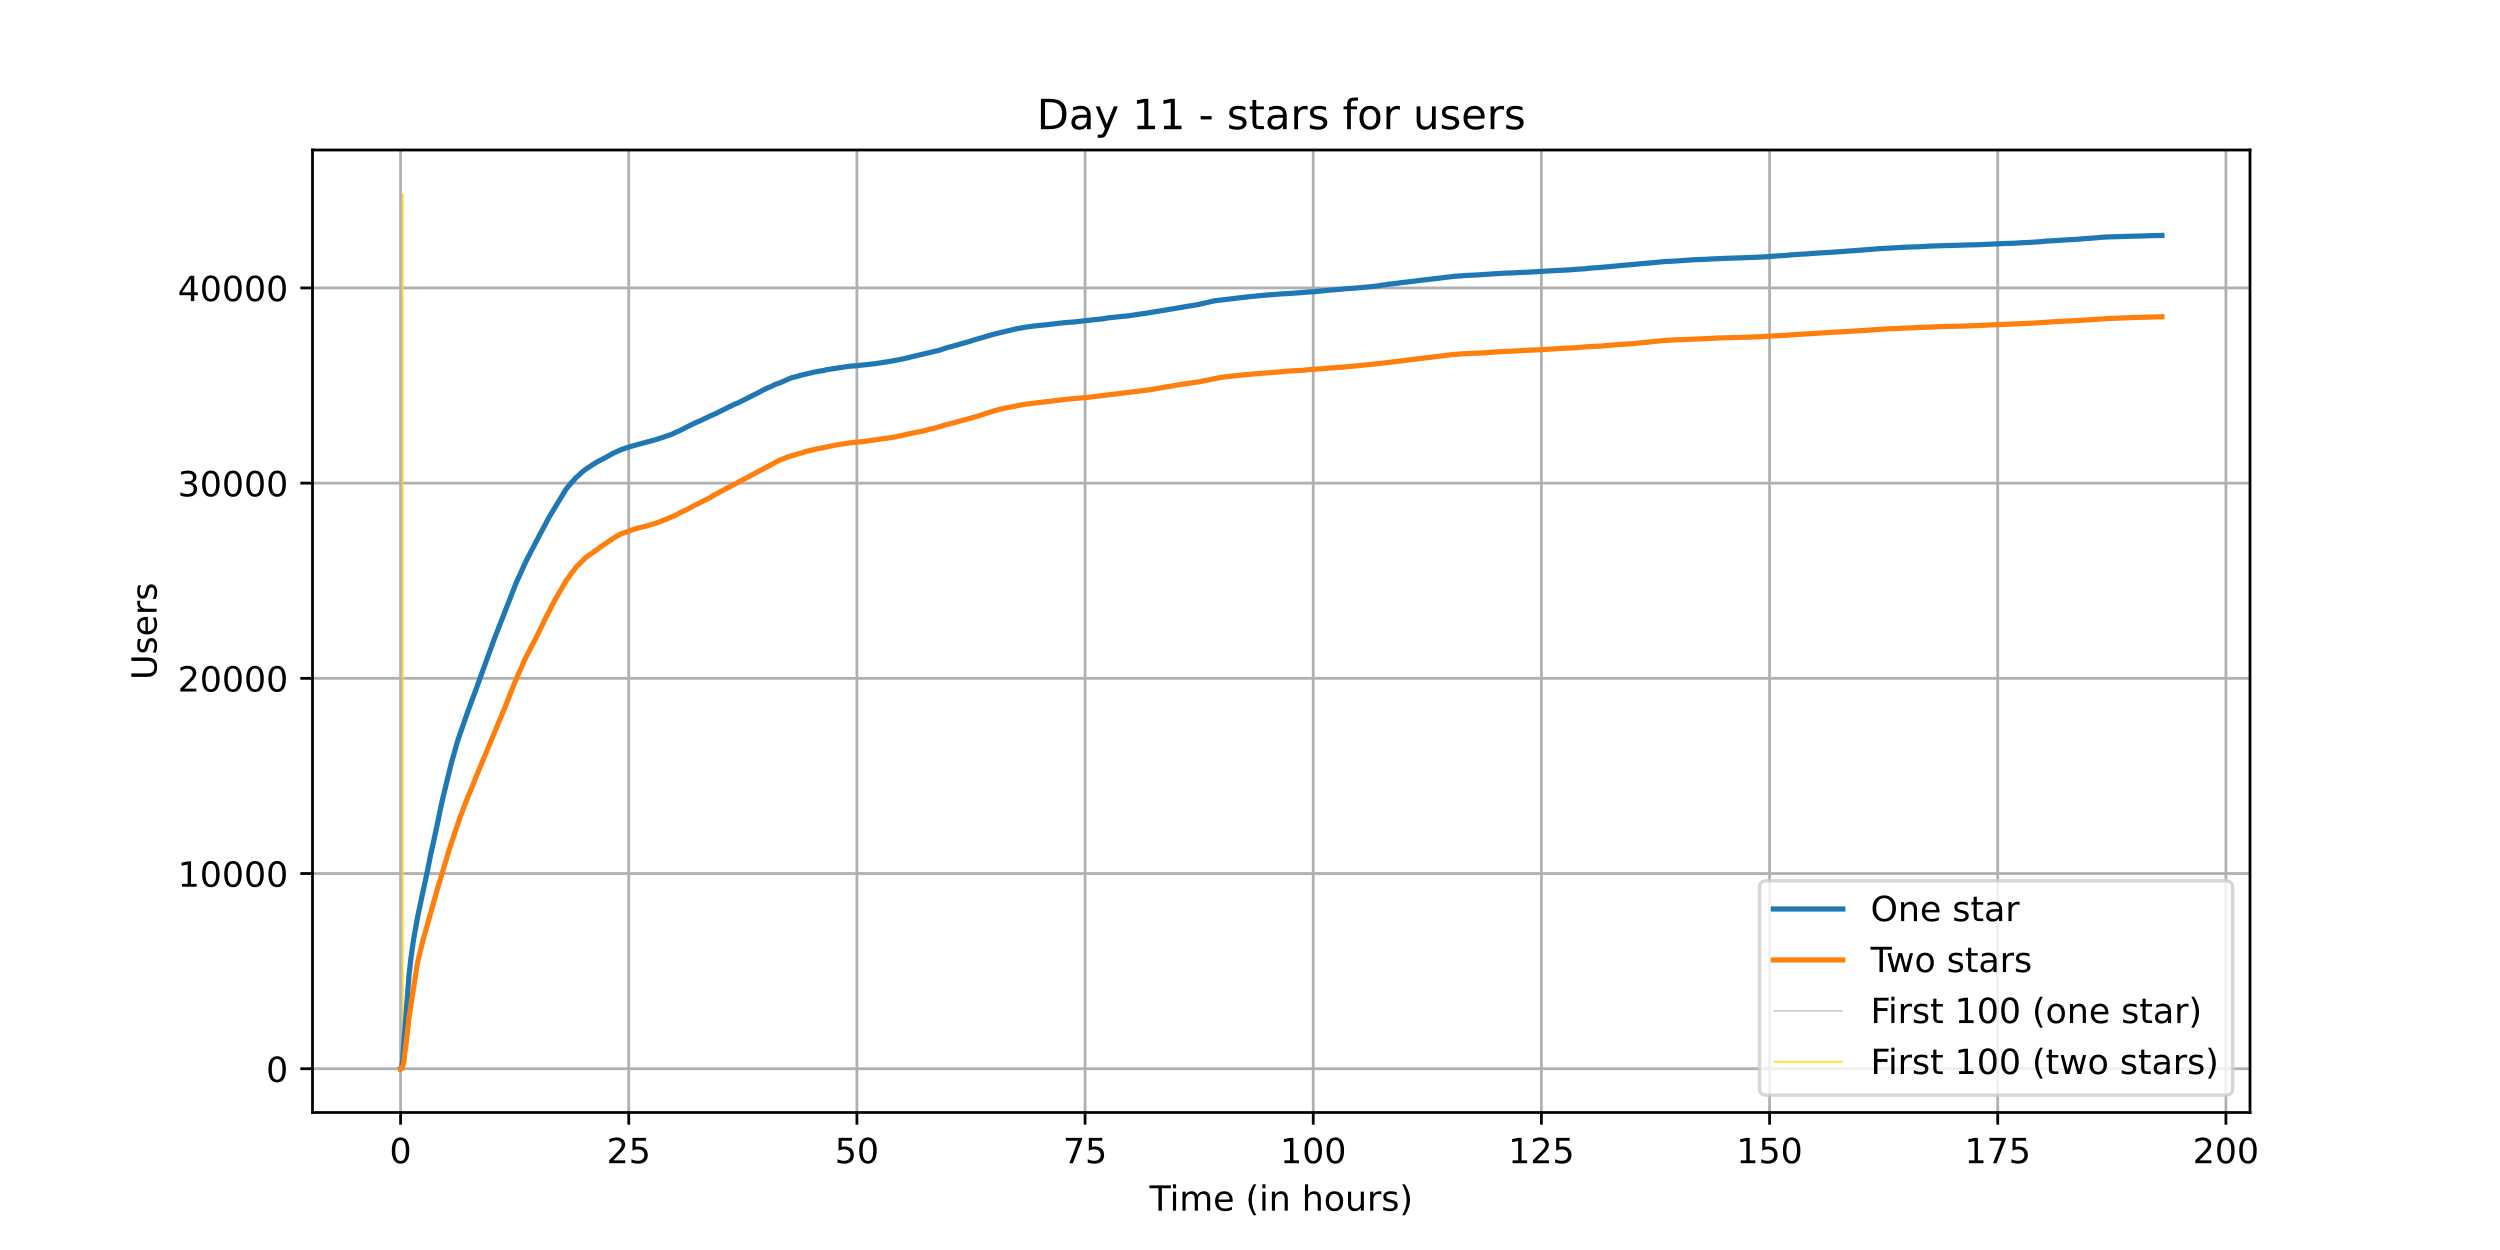<?xml version="1.0" encoding="utf-8" standalone="no"?>
<!DOCTYPE svg PUBLIC "-//W3C//DTD SVG 1.1//EN"
  "http://www.w3.org/Graphics/SVG/1.1/DTD/svg11.dtd">
<!-- Created with matplotlib (https://matplotlib.org/) -->
<svg height="360pt" version="1.1" viewBox="0 0 720 360" width="720pt" xmlns="http://www.w3.org/2000/svg" xmlns:xlink="http://www.w3.org/1999/xlink">
 <defs>
  <style type="text/css">*{stroke-linecap:butt;stroke-linejoin:round;}</style>
 </defs>
 <g id="figure_1">
  <g id="patch_1">
   <path d="M 0 360 
L 720 360 
L 720 0 
L 0 0 
z
" style="fill:#ffffff;"/>
  </g>
  <g id="axes_1">
   <g id="patch_2">
    <path d="M 90 320.4 
L 648 320.4 
L 648 43.2 
L 90 43.2 
z
" style="fill:#ffffff;"/>
   </g>
   <g id="matplotlib.axis_1">
    <g id="xtick_1">
     <g id="line2d_1">
      <path clip-path="url(#pd296652431)" d="M 115.364 320.4 
L 115.364 43.2 
" style="fill:none;stroke:#b0b0b0;stroke-linecap:square;stroke-width:0.8;"/>
     </g>
     <g id="line2d_2">
      <defs>
       <path d="M 0 0 
L 0 3.5 
" id="m5ade5c4638" style="stroke:#000000;stroke-width:0.8;"/>
      </defs>
      <g>
       <use style="stroke:#000000;stroke-width:0.8;" x="115.364" xlink:href="#m5ade5c4638" y="320.4"/>
      </g>
     </g>
     <g id="text_1">
      <!-- 0 -->
      <g transform="translate(112.182 334.998)scale(0.1 -0.1)">
       <defs>
        <path d="M 31.781 66.406 
Q 24.172 66.406 20.328 58.906 
Q 16.5 51.422 16.5 36.375 
Q 16.5 21.391 20.328 13.891 
Q 24.172 6.391 31.781 6.391 
Q 39.453 6.391 43.281 13.891 
Q 47.125 21.391 47.125 36.375 
Q 47.125 51.422 43.281 58.906 
Q 39.453 66.406 31.781 66.406 
z
M 31.781 74.219 
Q 44.047 74.219 50.516 64.516 
Q 56.984 54.828 56.984 36.375 
Q 56.984 17.969 50.516 8.266 
Q 44.047 -1.422 31.781 -1.422 
Q 19.531 -1.422 13.062 8.266 
Q 6.594 17.969 6.594 36.375 
Q 6.594 54.828 13.062 64.516 
Q 19.531 74.219 31.781 74.219 
z
" id="DejaVuSans-48"/>
       </defs>
       <use xlink:href="#DejaVuSans-48"/>
      </g>
     </g>
    </g>
    <g id="xtick_2">
     <g id="line2d_3">
      <path clip-path="url(#pd296652431)" d="M 181.076 320.4 
L 181.076 43.2 
" style="fill:none;stroke:#b0b0b0;stroke-linecap:square;stroke-width:0.8;"/>
     </g>
     <g id="line2d_4">
      <g>
       <use style="stroke:#000000;stroke-width:0.8;" x="181.076" xlink:href="#m5ade5c4638" y="320.4"/>
      </g>
     </g>
     <g id="text_2">
      <!-- 25 -->
      <g transform="translate(174.713 334.998)scale(0.1 -0.1)">
       <defs>
        <path d="M 19.188 8.297 
L 53.609 8.297 
L 53.609 0 
L 7.328 0 
L 7.328 8.297 
Q 12.938 14.109 22.625 23.891 
Q 32.328 33.688 34.812 36.531 
Q 39.547 41.844 41.422 45.531 
Q 43.312 49.219 43.312 52.781 
Q 43.312 58.594 39.234 62.25 
Q 35.156 65.922 28.609 65.922 
Q 23.969 65.922 18.812 64.312 
Q 13.672 62.703 7.812 59.422 
L 7.812 69.391 
Q 13.766 71.781 18.938 73 
Q 24.125 74.219 28.422 74.219 
Q 39.75 74.219 46.484 68.547 
Q 53.219 62.891 53.219 53.422 
Q 53.219 48.922 51.531 44.891 
Q 49.859 40.875 45.406 35.406 
Q 44.188 33.984 37.641 27.219 
Q 31.109 20.453 19.188 8.297 
z
" id="DejaVuSans-50"/>
        <path d="M 10.797 72.906 
L 49.516 72.906 
L 49.516 64.594 
L 19.828 64.594 
L 19.828 46.734 
Q 21.969 47.469 24.109 47.828 
Q 26.266 48.188 28.422 48.188 
Q 40.625 48.188 47.75 41.5 
Q 54.891 34.812 54.891 23.391 
Q 54.891 11.625 47.562 5.094 
Q 40.234 -1.422 26.906 -1.422 
Q 22.312 -1.422 17.547 -0.641 
Q 12.797 0.141 7.719 1.703 
L 7.719 11.625 
Q 12.109 9.234 16.797 8.062 
Q 21.484 6.891 26.703 6.891 
Q 35.156 6.891 40.078 11.328 
Q 45.016 15.766 45.016 23.391 
Q 45.016 31 40.078 35.438 
Q 35.156 39.891 26.703 39.891 
Q 22.75 39.891 18.812 39.016 
Q 14.891 38.141 10.797 36.281 
z
" id="DejaVuSans-53"/>
       </defs>
       <use xlink:href="#DejaVuSans-50"/>
       <use x="63.623" xlink:href="#DejaVuSans-53"/>
      </g>
     </g>
    </g>
    <g id="xtick_3">
     <g id="line2d_5">
      <path clip-path="url(#pd296652431)" d="M 246.788 320.4 
L 246.788 43.2 
" style="fill:none;stroke:#b0b0b0;stroke-linecap:square;stroke-width:0.8;"/>
     </g>
     <g id="line2d_6">
      <g>
       <use style="stroke:#000000;stroke-width:0.8;" x="246.788" xlink:href="#m5ade5c4638" y="320.4"/>
      </g>
     </g>
     <g id="text_3">
      <!-- 50 -->
      <g transform="translate(240.425 334.998)scale(0.1 -0.1)">
       <use xlink:href="#DejaVuSans-53"/>
       <use x="63.623" xlink:href="#DejaVuSans-48"/>
      </g>
     </g>
    </g>
    <g id="xtick_4">
     <g id="line2d_7">
      <path clip-path="url(#pd296652431)" d="M 312.5 320.4 
L 312.5 43.2 
" style="fill:none;stroke:#b0b0b0;stroke-linecap:square;stroke-width:0.8;"/>
     </g>
     <g id="line2d_8">
      <g>
       <use style="stroke:#000000;stroke-width:0.8;" x="312.5" xlink:href="#m5ade5c4638" y="320.4"/>
      </g>
     </g>
     <g id="text_4">
      <!-- 75 -->
      <g transform="translate(306.137 334.998)scale(0.1 -0.1)">
       <defs>
        <path d="M 8.203 72.906 
L 55.078 72.906 
L 55.078 68.703 
L 28.609 0 
L 18.312 0 
L 43.219 64.594 
L 8.203 64.594 
z
" id="DejaVuSans-55"/>
       </defs>
       <use xlink:href="#DejaVuSans-55"/>
       <use x="63.623" xlink:href="#DejaVuSans-53"/>
      </g>
     </g>
    </g>
    <g id="xtick_5">
     <g id="line2d_9">
      <path clip-path="url(#pd296652431)" d="M 378.212 320.4 
L 378.212 43.2 
" style="fill:none;stroke:#b0b0b0;stroke-linecap:square;stroke-width:0.8;"/>
     </g>
     <g id="line2d_10">
      <g>
       <use style="stroke:#000000;stroke-width:0.8;" x="378.212" xlink:href="#m5ade5c4638" y="320.4"/>
      </g>
     </g>
     <g id="text_5">
      <!-- 100 -->
      <g transform="translate(368.668 334.998)scale(0.1 -0.1)">
       <defs>
        <path d="M 12.406 8.297 
L 28.516 8.297 
L 28.516 63.922 
L 10.984 60.406 
L 10.984 69.391 
L 28.422 72.906 
L 38.281 72.906 
L 38.281 8.297 
L 54.391 8.297 
L 54.391 0 
L 12.406 0 
z
" id="DejaVuSans-49"/>
       </defs>
       <use xlink:href="#DejaVuSans-49"/>
       <use x="63.623" xlink:href="#DejaVuSans-48"/>
       <use x="127.246" xlink:href="#DejaVuSans-48"/>
      </g>
     </g>
    </g>
    <g id="xtick_6">
     <g id="line2d_11">
      <path clip-path="url(#pd296652431)" d="M 443.924 320.4 
L 443.924 43.2 
" style="fill:none;stroke:#b0b0b0;stroke-linecap:square;stroke-width:0.8;"/>
     </g>
     <g id="line2d_12">
      <g>
       <use style="stroke:#000000;stroke-width:0.8;" x="443.924" xlink:href="#m5ade5c4638" y="320.4"/>
      </g>
     </g>
     <g id="text_6">
      <!-- 125 -->
      <g transform="translate(434.38 334.998)scale(0.1 -0.1)">
       <use xlink:href="#DejaVuSans-49"/>
       <use x="63.623" xlink:href="#DejaVuSans-50"/>
       <use x="127.246" xlink:href="#DejaVuSans-53"/>
      </g>
     </g>
    </g>
    <g id="xtick_7">
     <g id="line2d_13">
      <path clip-path="url(#pd296652431)" d="M 509.636 320.4 
L 509.636 43.2 
" style="fill:none;stroke:#b0b0b0;stroke-linecap:square;stroke-width:0.8;"/>
     </g>
     <g id="line2d_14">
      <g>
       <use style="stroke:#000000;stroke-width:0.8;" x="509.636" xlink:href="#m5ade5c4638" y="320.4"/>
      </g>
     </g>
     <g id="text_7">
      <!-- 150 -->
      <g transform="translate(500.093 334.998)scale(0.1 -0.1)">
       <use xlink:href="#DejaVuSans-49"/>
       <use x="63.623" xlink:href="#DejaVuSans-53"/>
       <use x="127.246" xlink:href="#DejaVuSans-48"/>
      </g>
     </g>
    </g>
    <g id="xtick_8">
     <g id="line2d_15">
      <path clip-path="url(#pd296652431)" d="M 575.348 320.4 
L 575.348 43.2 
" style="fill:none;stroke:#b0b0b0;stroke-linecap:square;stroke-width:0.8;"/>
     </g>
     <g id="line2d_16">
      <g>
       <use style="stroke:#000000;stroke-width:0.8;" x="575.348" xlink:href="#m5ade5c4638" y="320.4"/>
      </g>
     </g>
     <g id="text_8">
      <!-- 175 -->
      <g transform="translate(565.805 334.998)scale(0.1 -0.1)">
       <use xlink:href="#DejaVuSans-49"/>
       <use x="63.623" xlink:href="#DejaVuSans-55"/>
       <use x="127.246" xlink:href="#DejaVuSans-53"/>
      </g>
     </g>
    </g>
    <g id="xtick_9">
     <g id="line2d_17">
      <path clip-path="url(#pd296652431)" d="M 641.061 320.4 
L 641.061 43.2 
" style="fill:none;stroke:#b0b0b0;stroke-linecap:square;stroke-width:0.8;"/>
     </g>
     <g id="line2d_18">
      <g>
       <use style="stroke:#000000;stroke-width:0.8;" x="641.061" xlink:href="#m5ade5c4638" y="320.4"/>
      </g>
     </g>
     <g id="text_9">
      <!-- 200 -->
      <g transform="translate(631.517 334.998)scale(0.1 -0.1)">
       <use xlink:href="#DejaVuSans-50"/>
       <use x="63.623" xlink:href="#DejaVuSans-48"/>
       <use x="127.246" xlink:href="#DejaVuSans-48"/>
      </g>
     </g>
    </g>
    <g id="text_10">
     <!-- Time (in hours) -->
     <g transform="translate(331.072 348.677)scale(0.1 -0.1)">
      <defs>
       <path d="M -0.297 72.906 
L 61.375 72.906 
L 61.375 64.594 
L 35.5 64.594 
L 35.5 0 
L 25.594 0 
L 25.594 64.594 
L -0.297 64.594 
z
" id="DejaVuSans-84"/>
       <path d="M 9.422 54.688 
L 18.406 54.688 
L 18.406 0 
L 9.422 0 
z
M 9.422 75.984 
L 18.406 75.984 
L 18.406 64.594 
L 9.422 64.594 
z
" id="DejaVuSans-105"/>
       <path d="M 52 44.188 
Q 55.375 50.25 60.062 53.125 
Q 64.75 56 71.094 56 
Q 79.641 56 84.281 50.016 
Q 88.922 44.047 88.922 33.016 
L 88.922 0 
L 79.891 0 
L 79.891 32.719 
Q 79.891 40.578 77.094 44.375 
Q 74.312 48.188 68.609 48.188 
Q 61.625 48.188 57.562 43.547 
Q 53.516 38.922 53.516 30.906 
L 53.516 0 
L 44.484 0 
L 44.484 32.719 
Q 44.484 40.625 41.703 44.406 
Q 38.922 48.188 33.109 48.188 
Q 26.219 48.188 22.156 43.531 
Q 18.109 38.875 18.109 30.906 
L 18.109 0 
L 9.078 0 
L 9.078 54.688 
L 18.109 54.688 
L 18.109 46.188 
Q 21.188 51.219 25.484 53.609 
Q 29.781 56 35.688 56 
Q 41.656 56 45.828 52.969 
Q 50 49.953 52 44.188 
z
" id="DejaVuSans-109"/>
       <path d="M 56.203 29.594 
L 56.203 25.203 
L 14.891 25.203 
Q 15.484 15.922 20.484 11.062 
Q 25.484 6.203 34.422 6.203 
Q 39.594 6.203 44.453 7.469 
Q 49.312 8.734 54.109 11.281 
L 54.109 2.781 
Q 49.266 0.734 44.188 -0.344 
Q 39.109 -1.422 33.891 -1.422 
Q 20.797 -1.422 13.156 6.188 
Q 5.516 13.812 5.516 26.812 
Q 5.516 40.234 12.766 48.109 
Q 20.016 56 32.328 56 
Q 43.359 56 49.781 48.891 
Q 56.203 41.797 56.203 29.594 
z
M 47.219 32.234 
Q 47.125 39.594 43.094 43.984 
Q 39.062 48.391 32.422 48.391 
Q 24.906 48.391 20.391 44.141 
Q 15.875 39.891 15.188 32.172 
z
" id="DejaVuSans-101"/>
       <path id="DejaVuSans-32"/>
       <path d="M 31 75.875 
Q 24.469 64.656 21.281 53.656 
Q 18.109 42.672 18.109 31.391 
Q 18.109 20.125 21.312 9.062 
Q 24.516 -2 31 -13.188 
L 23.188 -13.188 
Q 15.875 -1.703 12.234 9.375 
Q 8.594 20.453 8.594 31.391 
Q 8.594 42.281 12.203 53.312 
Q 15.828 64.359 23.188 75.875 
z
" id="DejaVuSans-40"/>
       <path d="M 54.891 33.016 
L 54.891 0 
L 45.906 0 
L 45.906 32.719 
Q 45.906 40.484 42.875 44.328 
Q 39.844 48.188 33.797 48.188 
Q 26.516 48.188 22.312 43.547 
Q 18.109 38.922 18.109 30.906 
L 18.109 0 
L 9.078 0 
L 9.078 54.688 
L 18.109 54.688 
L 18.109 46.188 
Q 21.344 51.125 25.703 53.562 
Q 30.078 56 35.797 56 
Q 45.219 56 50.047 50.172 
Q 54.891 44.344 54.891 33.016 
z
" id="DejaVuSans-110"/>
       <path d="M 54.891 33.016 
L 54.891 0 
L 45.906 0 
L 45.906 32.719 
Q 45.906 40.484 42.875 44.328 
Q 39.844 48.188 33.797 48.188 
Q 26.516 48.188 22.312 43.547 
Q 18.109 38.922 18.109 30.906 
L 18.109 0 
L 9.078 0 
L 9.078 75.984 
L 18.109 75.984 
L 18.109 46.188 
Q 21.344 51.125 25.703 53.562 
Q 30.078 56 35.797 56 
Q 45.219 56 50.047 50.172 
Q 54.891 44.344 54.891 33.016 
z
" id="DejaVuSans-104"/>
       <path d="M 30.609 48.391 
Q 23.391 48.391 19.188 42.75 
Q 14.984 37.109 14.984 27.297 
Q 14.984 17.484 19.156 11.844 
Q 23.344 6.203 30.609 6.203 
Q 37.797 6.203 41.984 11.859 
Q 46.188 17.531 46.188 27.297 
Q 46.188 37.016 41.984 42.703 
Q 37.797 48.391 30.609 48.391 
z
M 30.609 56 
Q 42.328 56 49.016 48.375 
Q 55.719 40.766 55.719 27.297 
Q 55.719 13.875 49.016 6.219 
Q 42.328 -1.422 30.609 -1.422 
Q 18.844 -1.422 12.172 6.219 
Q 5.516 13.875 5.516 27.297 
Q 5.516 40.766 12.172 48.375 
Q 18.844 56 30.609 56 
z
" id="DejaVuSans-111"/>
       <path d="M 8.5 21.578 
L 8.5 54.688 
L 17.484 54.688 
L 17.484 21.922 
Q 17.484 14.156 20.5 10.266 
Q 23.531 6.391 29.594 6.391 
Q 36.859 6.391 41.078 11.031 
Q 45.312 15.672 45.312 23.688 
L 45.312 54.688 
L 54.297 54.688 
L 54.297 0 
L 45.312 0 
L 45.312 8.406 
Q 42.047 3.422 37.719 1 
Q 33.406 -1.422 27.688 -1.422 
Q 18.266 -1.422 13.375 4.438 
Q 8.5 10.297 8.5 21.578 
z
M 31.109 56 
z
" id="DejaVuSans-117"/>
       <path d="M 41.109 46.297 
Q 39.594 47.172 37.812 47.578 
Q 36.031 48 33.891 48 
Q 26.266 48 22.188 43.047 
Q 18.109 38.094 18.109 28.812 
L 18.109 0 
L 9.078 0 
L 9.078 54.688 
L 18.109 54.688 
L 18.109 46.188 
Q 20.953 51.172 25.484 53.578 
Q 30.031 56 36.531 56 
Q 37.453 56 38.578 55.875 
Q 39.703 55.766 41.062 55.516 
z
" id="DejaVuSans-114"/>
       <path d="M 44.281 53.078 
L 44.281 44.578 
Q 40.484 46.531 36.375 47.5 
Q 32.281 48.484 27.875 48.484 
Q 21.188 48.484 17.844 46.438 
Q 14.5 44.391 14.5 40.281 
Q 14.5 37.156 16.891 35.375 
Q 19.281 33.594 26.516 31.984 
L 29.594 31.297 
Q 39.156 29.25 43.188 25.516 
Q 47.219 21.781 47.219 15.094 
Q 47.219 7.469 41.188 3.016 
Q 35.156 -1.422 24.609 -1.422 
Q 20.219 -1.422 15.453 -0.562 
Q 10.688 0.297 5.422 2 
L 5.422 11.281 
Q 10.406 8.688 15.234 7.391 
Q 20.062 6.109 24.812 6.109 
Q 31.156 6.109 34.562 8.281 
Q 37.984 10.453 37.984 14.406 
Q 37.984 18.062 35.516 20.016 
Q 33.062 21.969 24.703 23.781 
L 21.578 24.516 
Q 13.234 26.266 9.516 29.906 
Q 5.812 33.547 5.812 39.891 
Q 5.812 47.609 11.281 51.797 
Q 16.75 56 26.812 56 
Q 31.781 56 36.172 55.266 
Q 40.578 54.547 44.281 53.078 
z
" id="DejaVuSans-115"/>
       <path d="M 8.016 75.875 
L 15.828 75.875 
Q 23.141 64.359 26.781 53.312 
Q 30.422 42.281 30.422 31.391 
Q 30.422 20.453 26.781 9.375 
Q 23.141 -1.703 15.828 -13.188 
L 8.016 -13.188 
Q 14.5 -2 17.703 9.062 
Q 20.906 20.125 20.906 31.391 
Q 20.906 42.672 17.703 53.656 
Q 14.5 64.656 8.016 75.875 
z
" id="DejaVuSans-41"/>
      </defs>
      <use xlink:href="#DejaVuSans-84"/>
      <use x="57.959" xlink:href="#DejaVuSans-105"/>
      <use x="85.742" xlink:href="#DejaVuSans-109"/>
      <use x="183.154" xlink:href="#DejaVuSans-101"/>
      <use x="244.678" xlink:href="#DejaVuSans-32"/>
      <use x="276.465" xlink:href="#DejaVuSans-40"/>
      <use x="315.479" xlink:href="#DejaVuSans-105"/>
      <use x="343.262" xlink:href="#DejaVuSans-110"/>
      <use x="406.641" xlink:href="#DejaVuSans-32"/>
      <use x="438.428" xlink:href="#DejaVuSans-104"/>
      <use x="501.807" xlink:href="#DejaVuSans-111"/>
      <use x="562.988" xlink:href="#DejaVuSans-117"/>
      <use x="626.367" xlink:href="#DejaVuSans-114"/>
      <use x="667.48" xlink:href="#DejaVuSans-115"/>
      <use x="719.58" xlink:href="#DejaVuSans-41"/>
     </g>
    </g>
   </g>
   <g id="matplotlib.axis_2">
    <g id="ytick_1">
     <g id="line2d_19">
      <path clip-path="url(#pd296652431)" d="M 90 307.8 
L 648 307.8 
" style="fill:none;stroke:#b0b0b0;stroke-linecap:square;stroke-width:0.8;"/>
     </g>
     <g id="line2d_20">
      <defs>
       <path d="M 0 0 
L -3.5 0 
" id="me161cbf7fd" style="stroke:#000000;stroke-width:0.8;"/>
      </defs>
      <g>
       <use style="stroke:#000000;stroke-width:0.8;" x="90" xlink:href="#me161cbf7fd" y="307.8"/>
      </g>
     </g>
     <g id="text_11">
      <!-- 0 -->
      <g transform="translate(76.638 311.599)scale(0.1 -0.1)">
       <use xlink:href="#DejaVuSans-48"/>
      </g>
     </g>
    </g>
    <g id="ytick_2">
     <g id="line2d_21">
      <path clip-path="url(#pd296652431)" d="M 90 251.582 
L 648 251.582 
" style="fill:none;stroke:#b0b0b0;stroke-linecap:square;stroke-width:0.8;"/>
     </g>
     <g id="line2d_22">
      <g>
       <use style="stroke:#000000;stroke-width:0.8;" x="90" xlink:href="#me161cbf7fd" y="251.582"/>
      </g>
     </g>
     <g id="text_12">
      <!-- 10000 -->
      <g transform="translate(51.188 255.381)scale(0.1 -0.1)">
       <use xlink:href="#DejaVuSans-49"/>
       <use x="63.623" xlink:href="#DejaVuSans-48"/>
       <use x="127.246" xlink:href="#DejaVuSans-48"/>
       <use x="190.869" xlink:href="#DejaVuSans-48"/>
       <use x="254.492" xlink:href="#DejaVuSans-48"/>
      </g>
     </g>
    </g>
    <g id="ytick_3">
     <g id="line2d_23">
      <path clip-path="url(#pd296652431)" d="M 90 195.364 
L 648 195.364 
" style="fill:none;stroke:#b0b0b0;stroke-linecap:square;stroke-width:0.8;"/>
     </g>
     <g id="line2d_24">
      <g>
       <use style="stroke:#000000;stroke-width:0.8;" x="90" xlink:href="#me161cbf7fd" y="195.364"/>
      </g>
     </g>
     <g id="text_13">
      <!-- 20000 -->
      <g transform="translate(51.188 199.163)scale(0.1 -0.1)">
       <use xlink:href="#DejaVuSans-50"/>
       <use x="63.623" xlink:href="#DejaVuSans-48"/>
       <use x="127.246" xlink:href="#DejaVuSans-48"/>
       <use x="190.869" xlink:href="#DejaVuSans-48"/>
       <use x="254.492" xlink:href="#DejaVuSans-48"/>
      </g>
     </g>
    </g>
    <g id="ytick_4">
     <g id="line2d_25">
      <path clip-path="url(#pd296652431)" d="M 90 139.146 
L 648 139.146 
" style="fill:none;stroke:#b0b0b0;stroke-linecap:square;stroke-width:0.8;"/>
     </g>
     <g id="line2d_26">
      <g>
       <use style="stroke:#000000;stroke-width:0.8;" x="90" xlink:href="#me161cbf7fd" y="139.146"/>
      </g>
     </g>
     <g id="text_14">
      <!-- 30000 -->
      <g transform="translate(51.188 142.945)scale(0.1 -0.1)">
       <defs>
        <path d="M 40.578 39.312 
Q 47.656 37.797 51.625 33 
Q 55.609 28.219 55.609 21.188 
Q 55.609 10.406 48.188 4.484 
Q 40.766 -1.422 27.094 -1.422 
Q 22.516 -1.422 17.656 -0.516 
Q 12.797 0.391 7.625 2.203 
L 7.625 11.719 
Q 11.719 9.328 16.594 8.109 
Q 21.484 6.891 26.812 6.891 
Q 36.078 6.891 40.938 10.547 
Q 45.797 14.203 45.797 21.188 
Q 45.797 27.641 41.281 31.266 
Q 36.766 34.906 28.719 34.906 
L 20.219 34.906 
L 20.219 43.016 
L 29.109 43.016 
Q 36.375 43.016 40.234 45.922 
Q 44.094 48.828 44.094 54.297 
Q 44.094 59.906 40.109 62.906 
Q 36.141 65.922 28.719 65.922 
Q 24.656 65.922 20.016 65.031 
Q 15.375 64.156 9.812 62.312 
L 9.812 71.094 
Q 15.438 72.656 20.344 73.438 
Q 25.25 74.219 29.594 74.219 
Q 40.828 74.219 47.359 69.109 
Q 53.906 64.016 53.906 55.328 
Q 53.906 49.266 50.438 45.094 
Q 46.969 40.922 40.578 39.312 
z
" id="DejaVuSans-51"/>
       </defs>
       <use xlink:href="#DejaVuSans-51"/>
       <use x="63.623" xlink:href="#DejaVuSans-48"/>
       <use x="127.246" xlink:href="#DejaVuSans-48"/>
       <use x="190.869" xlink:href="#DejaVuSans-48"/>
       <use x="254.492" xlink:href="#DejaVuSans-48"/>
      </g>
     </g>
    </g>
    <g id="ytick_5">
     <g id="line2d_27">
      <path clip-path="url(#pd296652431)" d="M 90 82.928 
L 648 82.928 
" style="fill:none;stroke:#b0b0b0;stroke-linecap:square;stroke-width:0.8;"/>
     </g>
     <g id="line2d_28">
      <g>
       <use style="stroke:#000000;stroke-width:0.8;" x="90" xlink:href="#me161cbf7fd" y="82.928"/>
      </g>
     </g>
     <g id="text_15">
      <!-- 40000 -->
      <g transform="translate(51.188 86.727)scale(0.1 -0.1)">
       <defs>
        <path d="M 37.797 64.312 
L 12.891 25.391 
L 37.797 25.391 
z
M 35.203 72.906 
L 47.609 72.906 
L 47.609 25.391 
L 58.016 25.391 
L 58.016 17.188 
L 47.609 17.188 
L 47.609 0 
L 37.797 0 
L 37.797 17.188 
L 4.891 17.188 
L 4.891 26.703 
z
" id="DejaVuSans-52"/>
       </defs>
       <use xlink:href="#DejaVuSans-52"/>
       <use x="63.623" xlink:href="#DejaVuSans-48"/>
       <use x="127.246" xlink:href="#DejaVuSans-48"/>
       <use x="190.869" xlink:href="#DejaVuSans-48"/>
       <use x="254.492" xlink:href="#DejaVuSans-48"/>
      </g>
     </g>
    </g>
    <g id="text_16">
     <!-- Users -->
     <g transform="translate(45.108 195.801)rotate(-90)scale(0.1 -0.1)">
      <defs>
       <path d="M 8.688 72.906 
L 18.609 72.906 
L 18.609 28.609 
Q 18.609 16.891 22.844 11.734 
Q 27.094 6.594 36.625 6.594 
Q 46.094 6.594 50.344 11.734 
Q 54.594 16.891 54.594 28.609 
L 54.594 72.906 
L 64.5 72.906 
L 64.5 27.391 
Q 64.5 13.141 57.438 5.859 
Q 50.391 -1.422 36.625 -1.422 
Q 22.797 -1.422 15.734 5.859 
Q 8.688 13.141 8.688 27.391 
z
" id="DejaVuSans-85"/>
      </defs>
      <use xlink:href="#DejaVuSans-85"/>
      <use x="73.193" xlink:href="#DejaVuSans-115"/>
      <use x="125.293" xlink:href="#DejaVuSans-101"/>
      <use x="186.816" xlink:href="#DejaVuSans-114"/>
      <use x="227.93" xlink:href="#DejaVuSans-115"/>
     </g>
    </g>
   </g>
   <g id="LineCollection_1">
    <path clip-path="url(#pd296652431)" d="M 115.759 307.8 
L 115.759 55.8 
" style="fill:none;stroke:#c0c0c0;stroke-width:0.4;"/>
   </g>
   <g id="LineCollection_2">
    <path clip-path="url(#pd296652431)" d="M 116.02 307.8 
L 116.02 55.8 
" style="fill:none;stroke:#ffd700;stroke-width:0.4;"/>
   </g>
   <g id="line2d_29">
    <path clip-path="url(#pd296652431)" d="M 115.364 307.8 
L 115.586 307.699 
L 115.716 307.356 
L 115.976 305.147 
L 116.368 299.581 
L 117.8 280.832 
L 118.321 276.189 
L 119.103 270.589 
L 120.275 264.085 
L 120.927 260.993 
L 121.621 257.699 
L 122.967 251.47 
L 123.227 250.255 
L 124.009 246.202 
L 124.66 243.318 
L 126.311 235.672 
L 126.701 233.649 
L 127.526 229.893 
L 129.871 220.224 
L 130.088 219.437 
L 130.565 217.756 
L 131.65 213.888 
L 132.301 211.864 
L 133.517 208.457 
L 134.038 206.878 
L 135.914 201.689 
L 136.392 200.441 
L 137.088 198.563 
L 140.388 189.428 
L 141.951 185.138 
L 142.341 184.053 
L 148.766 167.592 
L 149.026 167.058 
L 151.501 161.611 
L 153.108 158.496 
L 155.626 153.673 
L 157.016 151.07 
L 157.32 150.491 
L 158.102 149.012 
L 163.01 140.9 
L 163.488 140.316 
L 164.877 138.68 
L 165.311 138.235 
L 165.789 137.628 
L 166.528 137.032 
L 167.397 136.184 
L 167.657 135.936 
L 168.569 135.233 
L 168.873 135.048 
L 169.568 134.548 
L 169.872 134.368 
L 170.393 134.03 
L 170.697 133.805 
L 171.088 133.575 
L 171.392 133.406 
L 171.956 133.024 
L 172.434 132.794 
L 173.346 132.338 
L 173.606 132.209 
L 176.515 130.579 
L 176.819 130.444 
L 178.903 129.488 
L 180.292 129.021 
L 181.942 128.493 
L 188.758 126.638 
L 189.279 126.486 
L 189.843 126.3 
L 190.451 126.098 
L 191.15 125.896 
L 191.454 125.749 
L 193.234 125.17 
L 193.581 125.035 
L 194.058 124.783 
L 194.363 124.642 
L 194.666 124.49 
L 195.144 124.316 
L 200.31 121.741 
L 200.614 121.64 
L 201.005 121.46 
L 201.265 121.359 
L 204.392 119.875 
L 206.389 118.998 
L 206.736 118.784 
L 207.214 118.554 
L 211.511 116.434 
L 212.38 116.102 
L 217.763 113.41 
L 217.937 113.32 
L 218.849 112.859 
L 219.456 112.505 
L 219.934 112.263 
L 220.411 112.038 
L 221.192 111.667 
L 221.887 111.391 
L 222.148 111.279 
L 222.842 110.897 
L 223.233 110.728 
L 224.536 110.284 
L 225.013 110.093 
L 225.317 109.952 
L 227.184 109.115 
L 228.096 108.76 
L 229.007 108.536 
L 229.876 108.316 
L 230.396 108.136 
L 234.694 107.124 
L 237.385 106.675 
L 237.95 106.5 
L 241.51 105.944 
L 244.249 105.533 
L 245.204 105.432 
L 245.769 105.393 
L 246.984 105.286 
L 252.15 104.724 
L 256.014 104.122 
L 256.361 104.066 
L 258.446 103.684 
L 260.4 103.29 
L 260.833 103.184 
L 261.745 102.964 
L 262.266 102.813 
L 263.569 102.537 
L 264.48 102.301 
L 269.041 101.222 
L 270.083 100.985 
L 270.56 100.851 
L 271.081 100.676 
L 272.991 100.052 
L 273.903 99.839 
L 274.38 99.709 
L 279.416 98.281 
L 280.198 98 
L 283.714 96.988 
L 284.019 96.876 
L 284.366 96.775 
L 285.538 96.437 
L 285.973 96.336 
L 286.971 96.055 
L 288.057 95.808 
L 293.093 94.605 
L 293.917 94.498 
L 294.352 94.397 
L 294.872 94.307 
L 295.914 94.144 
L 296.783 94.043 
L 297.868 93.874 
L 298.867 93.778 
L 299.301 93.722 
L 300.56 93.615 
L 307.028 92.879 
L 308.635 92.778 
L 309.243 92.733 
L 310.242 92.626 
L 316.362 91.934 
L 317.578 91.828 
L 319.098 91.552 
L 323.483 91.097 
L 324.612 90.996 
L 325.524 90.872 
L 330.999 90.062 
L 332.519 89.787 
L 336.037 89.236 
L 336.427 89.157 
L 339.51 88.646 
L 340.726 88.432 
L 341.16 88.348 
L 341.421 88.303 
L 345.068 87.718 
L 345.85 87.527 
L 349.715 86.644 
L 359.616 85.464 
L 360.702 85.357 
L 364.132 85.025 
L 365.565 84.918 
L 367.562 84.767 
L 368.779 84.66 
L 370.385 84.564 
L 372.295 84.457 
L 374.339 84.306 
L 375.557 84.204 
L 376.297 84.126 
L 378.471 84.019 
L 382.856 83.564 
L 384.419 83.457 
L 385.113 83.384 
L 386.33 83.288 
L 386.764 83.232 
L 387.806 83.125 
L 389.239 83.046 
L 390.627 82.945 
L 391.279 82.889 
L 394.492 82.585 
L 395.577 82.479 
L 395.968 82.434 
L 396.923 82.338 
L 397.705 82.152 
L 398.703 82.057 
L 399.224 81.967 
L 399.788 81.877 
L 400.135 81.821 
L 401.047 81.714 
L 401.698 81.652 
L 402.61 81.545 
L 403.565 81.405 
L 404.564 81.298 
L 418.984 79.555 
L 420.894 79.448 
L 421.676 79.358 
L 424.021 79.252 
L 425.454 79.179 
L 427.191 79.072 
L 427.755 79.038 
L 429.188 78.937 
L 429.839 78.881 
L 431.662 78.774 
L 433.312 78.673 
L 436.307 78.566 
L 437.827 78.481 
L 440.301 78.375 
L 441.865 78.285 
L 443.948 78.178 
L 444.513 78.138 
L 446.032 78.032 
L 447.638 77.936 
L 450.113 77.835 
L 450.547 77.779 
L 451.502 77.762 
L 452.763 77.655 
L 454.805 77.503 
L 456.454 77.402 
L 457.235 77.306 
L 458.19 77.205 
L 458.581 77.172 
L 460.275 77.065 
L 462.706 76.857 
L 463.966 76.75 
L 467.44 76.413 
L 468.614 76.306 
L 470.917 76.115 
L 471.915 76.008 
L 474.521 75.777 
L 475.911 75.671 
L 479.472 75.322 
L 481.947 75.215 
L 483.814 75.08 
L 485.551 74.973 
L 487.55 74.827 
L 490.154 74.72 
L 491.37 74.675 
L 493.063 74.569 
L 494.279 74.518 
L 496.754 74.411 
L 497.882 74.372 
L 501.054 74.265 
L 502.271 74.22 
L 505.268 74.113 
L 506.527 74.057 
L 508.654 73.95 
L 510.869 73.77 
L 512.301 73.669 
L 512.866 73.635 
L 514.689 73.529 
L 515.514 73.422 
L 517.12 73.315 
L 518.9 73.197 
L 520.681 73.096 
L 521.375 73.023 
L 523.069 72.916 
L 524.762 72.809 
L 526.672 72.702 
L 528.495 72.579 
L 529.841 72.477 
L 530.363 72.455 
L 532.535 72.281 
L 534.228 72.174 
L 534.924 72.101 
L 536.574 71.999 
L 537.312 71.921 
L 539.138 71.791 
L 540.354 71.685 
L 542.222 71.555 
L 544.437 71.449 
L 546.086 71.342 
L 547.996 71.235 
L 549.386 71.167 
L 552.641 71.061 
L 554.031 70.993 
L 555.681 70.892 
L 556.288 70.847 
L 557.243 70.83 
L 560.456 70.723 
L 561.367 70.712 
L 564.97 70.611 
L 565.535 70.577 
L 569.963 70.47 
L 571.266 70.409 
L 573.522 70.302 
L 574.74 70.257 
L 576.563 70.156 
L 577.04 70.144 
L 580.34 70.037 
L 582.12 69.914 
L 584.724 69.807 
L 585.332 69.756 
L 587.069 69.65 
L 587.677 69.599 
L 588.762 69.503 
L 589.239 69.43 
L 591.497 69.324 
L 593.191 69.217 
L 594.712 69.11 
L 595.32 69.065 
L 597.622 68.958 
L 599.968 68.761 
L 601.575 68.655 
L 603.964 68.458 
L 605.224 68.351 
L 605.876 68.295 
L 607.179 68.233 
L 610.913 68.126 
L 612.042 68.087 
L 616.297 67.98 
L 617.339 67.952 
L 620.074 67.845 
L 620.986 67.834 
L 622.636 67.8 
L 622.636 67.8 
" style="fill:none;stroke:#1f77b4;stroke-linecap:square;stroke-width:1.5;"/>
   </g>
   <g id="line2d_30">
    <path clip-path="url(#pd296652431)" d="M 115.364 307.8 
L 115.759 307.693 
L 115.976 307.249 
L 116.281 305.877 
L 117.106 299.322 
L 117.887 292.497 
L 120.232 277.296 
L 121.708 271.253 
L 124.617 260.847 
L 125.138 259.048 
L 126.093 255.596 
L 126.745 253.544 
L 129.349 244.757 
L 132.649 234.908 
L 132.866 234.441 
L 133.343 233.176 
L 133.691 232.243 
L 134.038 231.282 
L 135.567 227.577 
L 136.132 226.273 
L 137.044 223.867 
L 144.468 206.046 
L 144.686 205.478 
L 145.076 204.589 
L 146.726 200.457 
L 147.507 198.439 
L 148.115 196.944 
L 149.461 193.739 
L 150.025 192.587 
L 150.459 191.569 
L 150.937 190.361 
L 152.977 186.403 
L 153.195 185.903 
L 153.585 185.206 
L 154.367 183.71 
L 154.714 182.991 
L 156.495 179.359 
L 156.799 178.684 
L 158.319 175.727 
L 159.622 173.113 
L 159.97 172.551 
L 161.012 170.735 
L 161.229 170.353 
L 163.096 167.171 
L 163.314 166.856 
L 163.704 166.328 
L 163.878 166.114 
L 164.616 165.006 
L 164.79 164.843 
L 165.138 164.405 
L 165.441 164.051 
L 165.876 163.365 
L 168.743 160.526 
L 169.047 160.29 
L 171.783 158.406 
L 174.041 156.754 
L 174.258 156.647 
L 174.779 156.304 
L 174.996 156.152 
L 175.343 155.944 
L 175.777 155.601 
L 176.993 154.803 
L 177.427 154.522 
L 177.774 154.303 
L 178.642 153.864 
L 178.947 153.735 
L 182.636 152.402 
L 183.331 152.211 
L 184.416 151.902 
L 185.632 151.638 
L 188.844 150.693 
L 189.322 150.502 
L 190.581 150.069 
L 191.063 149.839 
L 191.584 149.659 
L 193.841 148.686 
L 194.189 148.54 
L 194.84 148.259 
L 195.665 147.748 
L 196.012 147.601 
L 196.447 147.388 
L 197.748 146.786 
L 198.052 146.612 
L 198.4 146.426 
L 198.79 146.224 
L 200.094 145.516 
L 200.658 145.274 
L 201.135 145.038 
L 201.309 144.931 
L 201.787 144.689 
L 202.655 144.24 
L 202.915 144.127 
L 203.175 143.992 
L 203.654 143.75 
L 204.131 143.52 
L 204.912 143.053 
L 205.304 142.789 
L 205.824 142.497 
L 206.128 142.362 
L 208.95 140.793 
L 209.385 140.591 
L 222.104 133.828 
L 223.537 133.03 
L 224.579 132.524 
L 224.926 132.378 
L 225.751 132.063 
L 226.229 131.877 
L 226.446 131.787 
L 226.793 131.607 
L 227.922 131.276 
L 228.79 131.051 
L 230.266 130.595 
L 231.091 130.376 
L 231.916 130.067 
L 235.866 129.145 
L 236.561 129.044 
L 237.081 128.954 
L 238.123 128.712 
L 240.468 128.212 
L 244.64 127.56 
L 245.378 127.475 
L 246.464 127.374 
L 247.071 127.324 
L 247.939 127.222 
L 248.591 127.166 
L 257.664 125.873 
L 261.268 125.058 
L 262.484 124.799 
L 262.874 124.709 
L 264.524 124.395 
L 264.914 124.316 
L 266.304 124.035 
L 267.736 123.602 
L 268.171 123.506 
L 268.693 123.411 
L 269.128 123.304 
L 272.297 122.365 
L 273.078 122.18 
L 280.892 120.06 
L 282.846 119.414 
L 283.194 119.341 
L 283.455 119.245 
L 283.932 119.048 
L 284.757 118.829 
L 286.493 118.267 
L 287.231 118.064 
L 287.535 117.975 
L 287.97 117.885 
L 288.317 117.789 
L 288.795 117.682 
L 290.184 117.395 
L 290.705 117.294 
L 291.313 117.193 
L 293.7 116.681 
L 294.439 116.592 
L 294.786 116.518 
L 295.35 116.417 
L 295.654 116.372 
L 307.115 114.984 
L 308.375 114.877 
L 309.113 114.798 
L 310.329 114.691 
L 312.542 114.511 
L 313.54 114.405 
L 330.392 112.353 
L 331.043 112.246 
L 334.213 111.723 
L 335.776 111.425 
L 336.644 111.318 
L 338.859 110.936 
L 339.249 110.852 
L 345.893 109.874 
L 346.718 109.665 
L 348.586 109.311 
L 349.281 109.154 
L 350.931 108.839 
L 351.496 108.732 
L 352.016 108.637 
L 352.408 108.592 
L 353.189 108.485 
L 358.053 107.968 
L 359.703 107.861 
L 360.572 107.748 
L 361.701 107.647 
L 362.352 107.585 
L 363.785 107.479 
L 365.869 107.316 
L 367.258 107.214 
L 367.911 107.158 
L 369.083 107.051 
L 369.778 106.978 
L 371.123 106.871 
L 372.816 106.759 
L 375.209 106.663 
L 375.644 106.607 
L 376.559 106.512 
L 377.037 106.444 
L 378.776 106.337 
L 379.209 106.287 
L 380.903 106.18 
L 381.597 106.107 
L 382.77 106 
L 384.332 105.905 
L 385.374 105.798 
L 386.807 105.725 
L 387.979 105.618 
L 391.756 105.241 
L 392.929 105.134 
L 396.619 104.763 
L 397.487 104.662 
L 398.225 104.583 
L 418.245 102.121 
L 419.722 102.031 
L 419.982 101.986 
L 421.589 101.885 
L 423.978 101.778 
L 424.586 101.733 
L 427.539 101.626 
L 427.972 101.576 
L 430.187 101.401 
L 431.923 101.295 
L 433.269 101.227 
L 435.7 101.12 
L 437.219 101.03 
L 439.259 100.924 
L 439.911 100.867 
L 440.996 100.839 
L 443.297 100.744 
L 443.645 100.716 
L 445.425 100.609 
L 445.815 100.575 
L 447.768 100.474 
L 448.377 100.429 
L 450.113 100.311 
L 452.763 100.204 
L 454.631 100.075 
L 455.673 99.974 
L 456.28 99.923 
L 458.017 99.822 
L 458.538 99.794 
L 460.665 99.692 
L 461.274 99.647 
L 462.272 99.552 
L 462.706 99.496 
L 464.574 99.361 
L 465.79 99.254 
L 467.093 99.192 
L 468.309 99.085 
L 468.831 99.063 
L 470.351 98.962 
L 470.743 98.922 
L 471.611 98.815 
L 474.521 98.551 
L 475.52 98.444 
L 476.388 98.332 
L 477.518 98.225 
L 479.949 98.017 
L 481.947 97.916 
L 482.512 97.882 
L 485.465 97.775 
L 486.768 97.719 
L 489.199 97.612 
L 490.502 97.556 
L 493.106 97.449 
L 494.799 97.343 
L 498.49 97.236 
L 499.49 97.213 
L 503.575 97.106 
L 504.877 97.045 
L 507.308 96.938 
L 508.741 96.865 
L 510.391 96.758 
L 511.737 96.696 
L 513.908 96.589 
L 515.688 96.471 
L 516.99 96.364 
L 518.467 96.28 
L 520.16 96.173 
L 520.681 96.145 
L 522.417 96.038 
L 524.241 95.915 
L 525.934 95.808 
L 526.325 95.774 
L 527.758 95.695 
L 529.754 95.589 
L 530.97 95.538 
L 532.448 95.431 
L 534.098 95.324 
L 536.01 95.217 
L 537.399 95.144 
L 538.875 95.038 
L 541.223 94.846 
L 543.177 94.74 
L 544.48 94.683 
L 547.041 94.577 
L 548.474 94.504 
L 550.905 94.397 
L 552.381 94.318 
L 555.767 94.222 
L 556.158 94.183 
L 559.023 94.076 
L 560.369 94.014 
L 565.448 93.908 
L 566.62 93.868 
L 569.312 93.761 
L 570.484 93.716 
L 572.871 93.61 
L 573.262 93.57 
L 576.129 93.463 
L 577.345 93.413 
L 580.166 93.306 
L 581.685 93.222 
L 584.594 93.115 
L 586.287 93.003 
L 588.241 92.896 
L 590.325 92.733 
L 591.931 92.626 
L 593.496 92.536 
L 596.102 92.429 
L 597.405 92.367 
L 599.012 92.26 
L 600.533 92.17 
L 602.487 92.064 
L 604.53 91.912 
L 606.18 91.811 
L 606.831 91.754 
L 609.003 91.648 
L 610.044 91.62 
L 612.563 91.513 
L 613.041 91.501 
L 614.343 91.445 
L 618.989 91.338 
L 620.291 91.282 
L 622.636 91.226 
L 622.636 91.226 
" style="fill:none;stroke:#ff7f0e;stroke-linecap:square;stroke-width:1.5;"/>
   </g>
   <g id="patch_3">
    <path d="M 90 320.4 
L 90 43.2 
" style="fill:none;stroke:#000000;stroke-linecap:square;stroke-linejoin:miter;stroke-width:0.8;"/>
   </g>
   <g id="patch_4">
    <path d="M 648 320.4 
L 648 43.2 
" style="fill:none;stroke:#000000;stroke-linecap:square;stroke-linejoin:miter;stroke-width:0.8;"/>
   </g>
   <g id="patch_5">
    <path d="M 90 320.4 
L 648 320.4 
" style="fill:none;stroke:#000000;stroke-linecap:square;stroke-linejoin:miter;stroke-width:0.8;"/>
   </g>
   <g id="patch_6">
    <path d="M 90 43.2 
L 648 43.2 
" style="fill:none;stroke:#000000;stroke-linecap:square;stroke-linejoin:miter;stroke-width:0.8;"/>
   </g>
   <g id="text_17">
    <!-- Day 11 - stars for users -->
    <g transform="translate(298.609 37.2)scale(0.12 -0.12)">
     <defs>
      <path d="M 19.672 64.797 
L 19.672 8.109 
L 31.594 8.109 
Q 46.688 8.109 53.688 14.938 
Q 60.688 21.781 60.688 36.531 
Q 60.688 51.172 53.688 57.984 
Q 46.688 64.797 31.594 64.797 
z
M 9.812 72.906 
L 30.078 72.906 
Q 51.266 72.906 61.172 64.094 
Q 71.094 55.281 71.094 36.531 
Q 71.094 17.672 61.125 8.828 
Q 51.172 0 30.078 0 
L 9.812 0 
z
" id="DejaVuSans-68"/>
      <path d="M 34.281 27.484 
Q 23.391 27.484 19.188 25 
Q 14.984 22.516 14.984 16.5 
Q 14.984 11.719 18.141 8.906 
Q 21.297 6.109 26.703 6.109 
Q 34.188 6.109 38.703 11.406 
Q 43.219 16.703 43.219 25.484 
L 43.219 27.484 
z
M 52.203 31.203 
L 52.203 0 
L 43.219 0 
L 43.219 8.297 
Q 40.141 3.328 35.547 0.953 
Q 30.953 -1.422 24.312 -1.422 
Q 15.922 -1.422 10.953 3.297 
Q 6 8.016 6 15.922 
Q 6 25.141 12.172 29.828 
Q 18.359 34.516 30.609 34.516 
L 43.219 34.516 
L 43.219 35.406 
Q 43.219 41.609 39.141 45 
Q 35.062 48.391 27.688 48.391 
Q 23 48.391 18.547 47.266 
Q 14.109 46.141 10.016 43.891 
L 10.016 52.203 
Q 14.938 54.109 19.578 55.047 
Q 24.219 56 28.609 56 
Q 40.484 56 46.344 49.844 
Q 52.203 43.703 52.203 31.203 
z
" id="DejaVuSans-97"/>
      <path d="M 32.172 -5.078 
Q 28.375 -14.844 24.75 -17.812 
Q 21.141 -20.797 15.094 -20.797 
L 7.906 -20.797 
L 7.906 -13.281 
L 13.188 -13.281 
Q 16.891 -13.281 18.938 -11.516 
Q 21 -9.766 23.484 -3.219 
L 25.094 0.875 
L 2.984 54.688 
L 12.5 54.688 
L 29.594 11.922 
L 46.688 54.688 
L 56.203 54.688 
z
" id="DejaVuSans-121"/>
      <path d="M 4.891 31.391 
L 31.203 31.391 
L 31.203 23.391 
L 4.891 23.391 
z
" id="DejaVuSans-45"/>
      <path d="M 18.312 70.219 
L 18.312 54.688 
L 36.812 54.688 
L 36.812 47.703 
L 18.312 47.703 
L 18.312 18.016 
Q 18.312 11.328 20.141 9.422 
Q 21.969 7.516 27.594 7.516 
L 36.812 7.516 
L 36.812 0 
L 27.594 0 
Q 17.188 0 13.234 3.875 
Q 9.281 7.766 9.281 18.016 
L 9.281 47.703 
L 2.688 47.703 
L 2.688 54.688 
L 9.281 54.688 
L 9.281 70.219 
z
" id="DejaVuSans-116"/>
      <path d="M 37.109 75.984 
L 37.109 68.5 
L 28.516 68.5 
Q 23.688 68.5 21.797 66.547 
Q 19.922 64.594 19.922 59.516 
L 19.922 54.688 
L 34.719 54.688 
L 34.719 47.703 
L 19.922 47.703 
L 19.922 0 
L 10.891 0 
L 10.891 47.703 
L 2.297 47.703 
L 2.297 54.688 
L 10.891 54.688 
L 10.891 58.5 
Q 10.891 67.625 15.141 71.797 
Q 19.391 75.984 28.609 75.984 
z
" id="DejaVuSans-102"/>
     </defs>
     <use xlink:href="#DejaVuSans-68"/>
     <use x="77.002" xlink:href="#DejaVuSans-97"/>
     <use x="138.281" xlink:href="#DejaVuSans-121"/>
     <use x="197.461" xlink:href="#DejaVuSans-32"/>
     <use x="229.248" xlink:href="#DejaVuSans-49"/>
     <use x="292.871" xlink:href="#DejaVuSans-49"/>
     <use x="356.494" xlink:href="#DejaVuSans-32"/>
     <use x="388.281" xlink:href="#DejaVuSans-45"/>
     <use x="424.365" xlink:href="#DejaVuSans-32"/>
     <use x="456.152" xlink:href="#DejaVuSans-115"/>
     <use x="508.252" xlink:href="#DejaVuSans-116"/>
     <use x="547.461" xlink:href="#DejaVuSans-97"/>
     <use x="608.74" xlink:href="#DejaVuSans-114"/>
     <use x="649.854" xlink:href="#DejaVuSans-115"/>
     <use x="701.953" xlink:href="#DejaVuSans-32"/>
     <use x="733.74" xlink:href="#DejaVuSans-102"/>
     <use x="768.945" xlink:href="#DejaVuSans-111"/>
     <use x="830.127" xlink:href="#DejaVuSans-114"/>
     <use x="871.24" xlink:href="#DejaVuSans-32"/>
     <use x="903.027" xlink:href="#DejaVuSans-117"/>
     <use x="966.406" xlink:href="#DejaVuSans-115"/>
     <use x="1018.506" xlink:href="#DejaVuSans-101"/>
     <use x="1080.029" xlink:href="#DejaVuSans-114"/>
     <use x="1121.143" xlink:href="#DejaVuSans-115"/>
    </g>
   </g>
   <g id="legend_1">
    <g id="patch_7">
     <path d="M 508.734 315.4 
L 641 315.4 
Q 643 315.4 643 313.4 
L 643 255.688 
Q 643 253.688 641 253.688 
L 508.734 253.688 
Q 506.734 253.688 506.734 255.688 
L 506.734 313.4 
Q 506.734 315.4 508.734 315.4 
z
" style="fill:#ffffff;opacity:0.8;stroke:#cccccc;stroke-linejoin:miter;"/>
    </g>
    <g id="line2d_31">
     <path d="M 510.734 261.786 
L 530.734 261.786 
" style="fill:none;stroke:#1f77b4;stroke-linecap:square;stroke-width:1.5;"/>
    </g>
    <g id="line2d_32"/>
    <g id="text_18">
     <!-- One star -->
     <g transform="translate(538.734 265.286)scale(0.1 -0.1)">
      <defs>
       <path d="M 39.406 66.219 
Q 28.656 66.219 22.328 58.203 
Q 16.016 50.203 16.016 36.375 
Q 16.016 22.609 22.328 14.594 
Q 28.656 6.594 39.406 6.594 
Q 50.141 6.594 56.422 14.594 
Q 62.703 22.609 62.703 36.375 
Q 62.703 50.203 56.422 58.203 
Q 50.141 66.219 39.406 66.219 
z
M 39.406 74.219 
Q 54.734 74.219 63.906 63.938 
Q 73.094 53.656 73.094 36.375 
Q 73.094 19.141 63.906 8.859 
Q 54.734 -1.422 39.406 -1.422 
Q 24.031 -1.422 14.812 8.828 
Q 5.609 19.094 5.609 36.375 
Q 5.609 53.656 14.812 63.938 
Q 24.031 74.219 39.406 74.219 
z
" id="DejaVuSans-79"/>
      </defs>
      <use xlink:href="#DejaVuSans-79"/>
      <use x="78.711" xlink:href="#DejaVuSans-110"/>
      <use x="142.09" xlink:href="#DejaVuSans-101"/>
      <use x="203.613" xlink:href="#DejaVuSans-32"/>
      <use x="235.4" xlink:href="#DejaVuSans-115"/>
      <use x="287.5" xlink:href="#DejaVuSans-116"/>
      <use x="326.709" xlink:href="#DejaVuSans-97"/>
      <use x="387.988" xlink:href="#DejaVuSans-114"/>
     </g>
    </g>
    <g id="line2d_33">
     <path d="M 510.734 276.464 
L 530.734 276.464 
" style="fill:none;stroke:#ff7f0e;stroke-linecap:square;stroke-width:1.5;"/>
    </g>
    <g id="line2d_34"/>
    <g id="text_19">
     <!-- Two stars -->
     <g transform="translate(538.734 279.964)scale(0.1 -0.1)">
      <defs>
       <path d="M 4.203 54.688 
L 13.188 54.688 
L 24.422 12.016 
L 35.594 54.688 
L 46.188 54.688 
L 57.422 12.016 
L 68.609 54.688 
L 77.594 54.688 
L 63.281 0 
L 52.688 0 
L 40.922 44.828 
L 29.109 0 
L 18.5 0 
z
" id="DejaVuSans-119"/>
      </defs>
      <use xlink:href="#DejaVuSans-84"/>
      <use x="44.584" xlink:href="#DejaVuSans-119"/>
      <use x="126.371" xlink:href="#DejaVuSans-111"/>
      <use x="187.553" xlink:href="#DejaVuSans-32"/>
      <use x="219.34" xlink:href="#DejaVuSans-115"/>
      <use x="271.439" xlink:href="#DejaVuSans-116"/>
      <use x="310.648" xlink:href="#DejaVuSans-97"/>
      <use x="371.928" xlink:href="#DejaVuSans-114"/>
      <use x="413.041" xlink:href="#DejaVuSans-115"/>
     </g>
    </g>
    <g id="line2d_35">
     <path d="M 510.734 291.142 
L 530.734 291.142 
" style="fill:none;stroke:#c0c0c0;stroke-width:0.4;"/>
    </g>
    <g id="text_20">
     <!-- First 100 (one star) -->
     <g transform="translate(538.734 294.642)scale(0.1 -0.1)">
      <defs>
       <path d="M 9.812 72.906 
L 51.703 72.906 
L 51.703 64.594 
L 19.672 64.594 
L 19.672 43.109 
L 48.578 43.109 
L 48.578 34.812 
L 19.672 34.812 
L 19.672 0 
L 9.812 0 
z
" id="DejaVuSans-70"/>
      </defs>
      <use xlink:href="#DejaVuSans-70"/>
      <use x="50.27" xlink:href="#DejaVuSans-105"/>
      <use x="78.053" xlink:href="#DejaVuSans-114"/>
      <use x="119.166" xlink:href="#DejaVuSans-115"/>
      <use x="171.266" xlink:href="#DejaVuSans-116"/>
      <use x="210.475" xlink:href="#DejaVuSans-32"/>
      <use x="242.262" xlink:href="#DejaVuSans-49"/>
      <use x="305.885" xlink:href="#DejaVuSans-48"/>
      <use x="369.508" xlink:href="#DejaVuSans-48"/>
      <use x="433.131" xlink:href="#DejaVuSans-32"/>
      <use x="464.918" xlink:href="#DejaVuSans-40"/>
      <use x="503.932" xlink:href="#DejaVuSans-111"/>
      <use x="565.113" xlink:href="#DejaVuSans-110"/>
      <use x="628.492" xlink:href="#DejaVuSans-101"/>
      <use x="690.016" xlink:href="#DejaVuSans-32"/>
      <use x="721.803" xlink:href="#DejaVuSans-115"/>
      <use x="773.902" xlink:href="#DejaVuSans-116"/>
      <use x="813.111" xlink:href="#DejaVuSans-97"/>
      <use x="874.391" xlink:href="#DejaVuSans-114"/>
      <use x="915.504" xlink:href="#DejaVuSans-41"/>
     </g>
    </g>
    <g id="line2d_36">
     <path d="M 510.734 305.82 
L 530.734 305.82 
" style="fill:none;stroke:#ffd700;stroke-width:0.4;"/>
    </g>
    <g id="text_21">
     <!-- First 100 (two stars) -->
     <g transform="translate(538.734 309.32)scale(0.1 -0.1)">
      <use xlink:href="#DejaVuSans-70"/>
      <use x="50.27" xlink:href="#DejaVuSans-105"/>
      <use x="78.053" xlink:href="#DejaVuSans-114"/>
      <use x="119.166" xlink:href="#DejaVuSans-115"/>
      <use x="171.266" xlink:href="#DejaVuSans-116"/>
      <use x="210.475" xlink:href="#DejaVuSans-32"/>
      <use x="242.262" xlink:href="#DejaVuSans-49"/>
      <use x="305.885" xlink:href="#DejaVuSans-48"/>
      <use x="369.508" xlink:href="#DejaVuSans-48"/>
      <use x="433.131" xlink:href="#DejaVuSans-32"/>
      <use x="464.918" xlink:href="#DejaVuSans-40"/>
      <use x="503.932" xlink:href="#DejaVuSans-116"/>
      <use x="543.141" xlink:href="#DejaVuSans-119"/>
      <use x="624.928" xlink:href="#DejaVuSans-111"/>
      <use x="686.109" xlink:href="#DejaVuSans-32"/>
      <use x="717.896" xlink:href="#DejaVuSans-115"/>
      <use x="769.996" xlink:href="#DejaVuSans-116"/>
      <use x="809.205" xlink:href="#DejaVuSans-97"/>
      <use x="870.484" xlink:href="#DejaVuSans-114"/>
      <use x="911.598" xlink:href="#DejaVuSans-115"/>
      <use x="963.697" xlink:href="#DejaVuSans-41"/>
     </g>
    </g>
   </g>
  </g>
 </g>
 <defs>
  <clipPath id="pd296652431">
   <rect height="277.2" width="558" x="90" y="43.2"/>
  </clipPath>
 </defs>
</svg>
